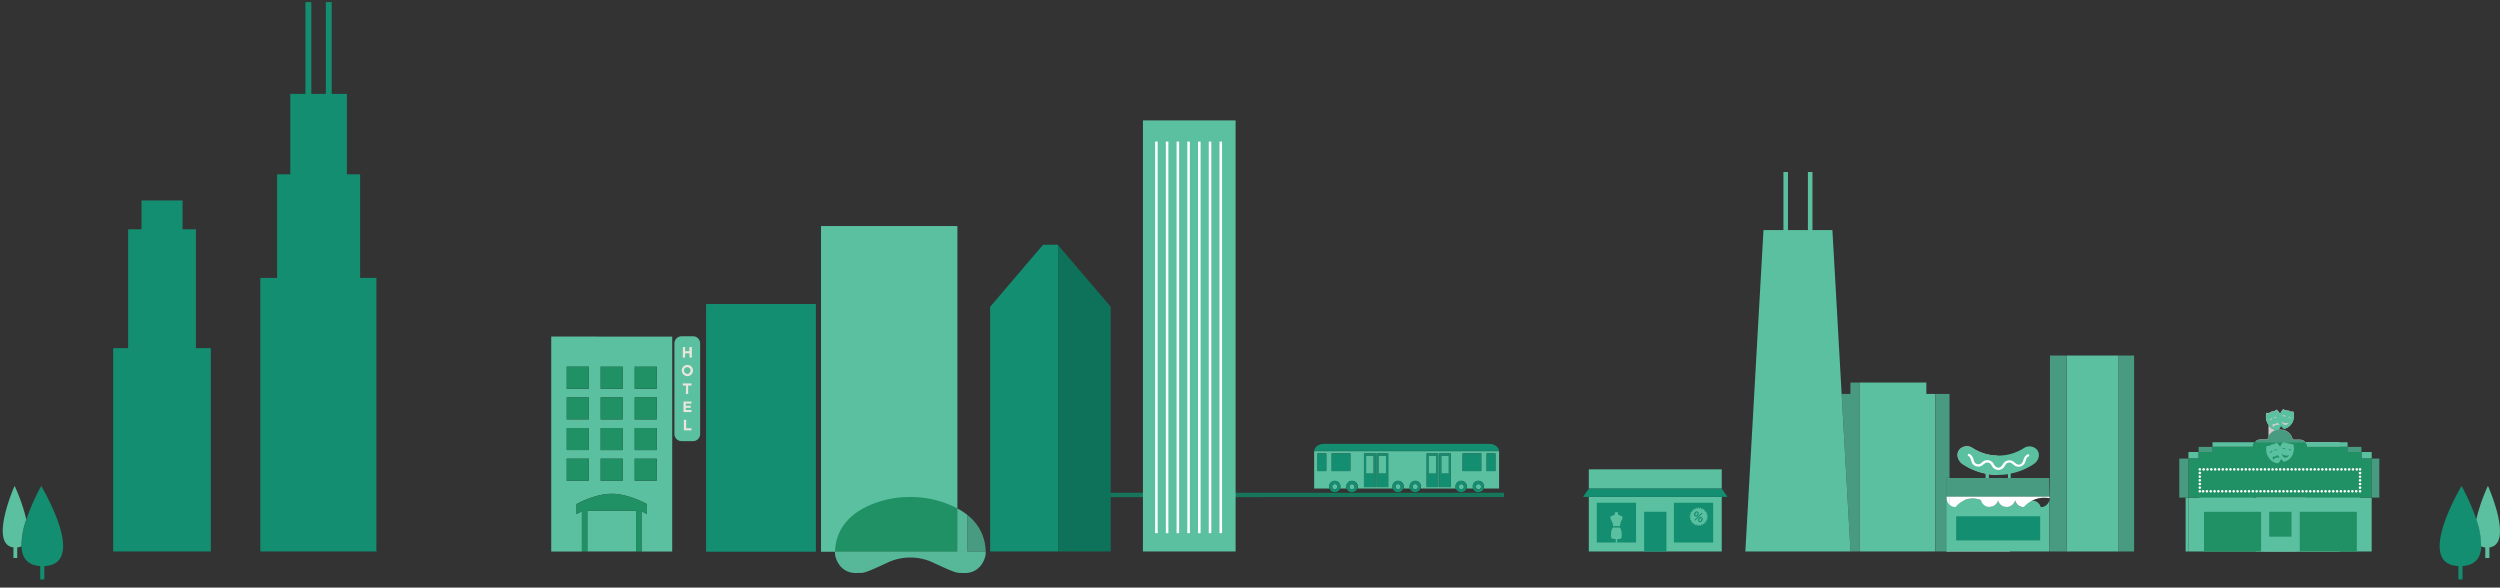 <svg id="Layer_1" data-name="Layer 1" xmlns="http://www.w3.org/2000/svg" xmlns:xlink="http://www.w3.org/1999/xlink" viewBox="0 0 744.38 174.95"><rect x="0" y="0" width="744.38" height="174.95" fill="#333333" stroke="none"/><defs><style>.cls-1{fill:#138e70;}.cls-2{fill:#ccc;}.cls-3{fill:#489a80;}.cls-4{fill:#5bc0a0;}.cls-10,.cls-5{fill:#5ac0a0;}.cls-6{fill:#148e70;}.cls-7{clip-path:url(#clip-path);}.cls-12,.cls-13,.cls-14,.cls-8{fill:none;}.cls-9{fill:#0e725a;}.cls-10{fill-rule:evenodd;}.cls-11{fill:#209164;}.cls-12,.cls-13,.cls-14{stroke:#fff;stroke-linecap:round;stroke-linejoin:round;stroke-width:0.77px;}.cls-13{stroke-dasharray:0 1.14;}.cls-14{stroke-dasharray:0 1.09;}.cls-15{fill:#15765c;}.cls-16{fill:#fff;}.cls-17{fill:#56b799;}.cls-18{fill:#eae6dd;}</style><clipPath id="clip-path"><rect id="_Clipping_Path_" data-name="&lt;Clipping Path&gt;" class="cls-1" x="210.29" y="90.56" width="32.58" height="73.64"/></clipPath></defs><title>green</title><path class="cls-2" d="M594.78,149.49V164.2H579.65V148.36c0-.06,0-.11,0-.44h.83v2.35a4.29,4.29,0,0,1,6.87.72,2.62,2.62,0,0,1,5.07,0A2.6,2.6,0,0,0,594.78,149.49Z"/><path class="cls-2" d="M594.78,135.65v5.76a20.12,20.12,0,0,1-2.69-.22v1.13h-.82V141a18.9,18.9,0,0,1-6.8-2.78,3.49,3.49,0,0,1-1.57-2.34,2.54,2.54,0,0,1,.5-2,3,3,0,0,1,3.85-.55A13.87,13.87,0,0,0,594.78,135.65Z"/><path class="cls-2" d="M598.49,150.78V164.2h-3.7V149.49A2.06,2.06,0,0,0,595,149a2.62,2.62,0,0,0,2.54,2A2.37,2.37,0,0,0,598.49,150.78Z"/><path class="cls-3" d="M610.27,147.92H579.65c0-.57,0-2,0-5.59h30.54C610.24,146,610.26,147.35,610.27,147.92Z"/><polygon class="cls-3" points="553.72 113.89 553.72 164.2 551 164.2 548.35 117.3 550.97 117.3 550.97 113.89 553.72 113.89"/><polygon class="cls-4" points="576.23 117.3 576.23 164.2 553.72 164.2 553.72 113.89 573.57 113.89 573.58 117.3 576.23 117.3"/><path class="cls-3" d="M580.48,117.3v25h-.79c0,3.64,0,5,0,5.59,0,.33,0,.38,0,.44V164.2h-3.43V117.3Z"/><path class="cls-5" d="M580.48,147.92V164.2h-.83V148.36c0-.06,0-.11,0-.44Z"/><path class="cls-2" d="M675.45,123v3.51a5.3,5.3,0,0,1-.55-1.11,4,4,0,0,1-.11-2.29l0-.1h.1A1.89,1.89,0,0,0,675.45,123Z"/><rect class="cls-5" x="650.78" y="148.17" width="0.83" height="16.04"/><polygon id="_Path_" data-name="&lt;Path&gt;" class="cls-6" points="82.21 82.75 82.5 82.75 82.5 51.9 86.44 51.9 86.44 27.95 90.95 27.95 90.95 0.63 92.69 0.63 92.69 27.95 94.86 27.95 97.02 27.95 97.02 0.63 98.77 0.63 98.77 27.95 103.29 27.95 103.29 51.9 107.23 51.9 107.23 82.75 112.07 82.75 112.07 164.2 94.86 164.2 77.51 164.2 77.51 132.44 77.51 82.75 82.21 82.75"/><g id="_Clip_Group_" data-name="&lt;Clip Group&gt;"><rect id="_Clipping_Path_2" data-name="&lt;Clipping Path&gt;" class="cls-1" x="210.29" y="90.56" width="32.58" height="73.64"/><g class="cls-7"><rect id="_Path_2" data-name="&lt;Path&gt;" class="cls-1" x="210.29" y="90.56" width="32.58" height="73.64"/></g></g><polygon id="_Path_3" data-name="&lt;Path&gt;" class="cls-6" points="38.15 103.66 38.15 68.27 42.14 68.27 42.14 59.69 54.35 59.69 54.35 68.27 58.34 68.27 58.34 103.66 62.77 103.66 62.77 164.2 33.71 164.2 33.71 103.66 38.15 103.66"/><rect id="_Path_4" data-name="&lt;Path&gt;" class="cls-4" x="244.49" y="67.35" width="40.54" height="96.85"/><path class="cls-4" d="M285,67.35v84a29.7,29.7,0,0,0-12.9-3.31,18.68,18.68,0,0,0-2.11,0c-6,0-21.07,3.31-21.37,16.17h-4.15V67.35Z"/><rect class="cls-3" x="630.71" y="105.86" width="4.72" height="58.35"/><rect class="cls-5" x="615.32" y="105.86" width="15.39" height="58.35"/><rect class="cls-3" x="610.38" y="105.86" width="4.94" height="58.35"/><path class="cls-2" d="M686.43,131.69a2.15,2.15,0,0,0-1.6-.8h-2.16a3.75,3.75,0,0,0-3.77-3,4,4,0,0,0-.5,0,.85.85,0,1,1,1.64-.23h0a3.68,3.68,0,0,0,2.88-2.94,4,4,0,0,0-.09-2.22,1.74,1.74,0,0,1-1.5-.32,1.71,1.71,0,0,1-1.47-.39,4,4,0,0,0-.95,1.48,4,4,0,0,0-1-1.28l-.08-.06-.07.07a1.64,1.64,0,0,1-1.33.49l-.07,0-.05.06a1.42,1.42,0,0,1-.83.39,1.89,1.89,0,0,1-.54,0h-.1l0,.1a4,4,0,0,0,.11,2.29,5.3,5.3,0,0,0,.55,1.11,3.42,3.42,0,0,0,2.26,1.59,3.66,3.66,0,0,0-2.26,1.89,4,4,0,0,0-.34.92h-2.16a2.13,2.13,0,0,0-1.35.54V164.2h25V131.69Z"/><path class="cls-2" d="M677.71,128.09a3.66,3.66,0,0,0-2.26,1.89v-3.49A3.42,3.42,0,0,0,677.71,128.09Z"/><path class="cls-8" d="M686.43,131.69a2.15,2.15,0,0,0-1.6-.8h-2.16a3.75,3.75,0,0,0-3.77-3,4,4,0,0,0-.5,0,.85.85,0,1,1,1.64-.23h0a3.68,3.68,0,0,0,2.88-2.94,4,4,0,0,0-.09-2.22,1.74,1.74,0,0,1-1.5-.32,1.71,1.71,0,0,1-1.47-.39,4,4,0,0,0-.95,1.48,4,4,0,0,0-1-1.28l-.08-.06-.07.07a1.64,1.64,0,0,1-1.33.49l-.07,0-.05.06a1.42,1.42,0,0,1-.83.39,1.89,1.89,0,0,1-.54,0h-.1l0,.1a4,4,0,0,0,.11,2.29,5.3,5.3,0,0,0,.55,1.11,3.42,3.42,0,0,0,2.26,1.59,3.66,3.66,0,0,0-2.26,1.89,4,4,0,0,0-.34.92h-2.16a2.13,2.13,0,0,0-1.35.54V164.2h25V131.69Z"/><polygon class="cls-1" points="315.06 73.01 315.06 164.2 294.81 164.2 294.81 91.35 310.58 72.87 314.94 72.87 315.06 73.01"/><polygon class="cls-9" points="330.72 91.35 330.72 164.2 315.06 164.2 315.06 73.01 330.72 91.35"/><path id="_Compound_Path_" data-name="&lt;Compound Path&gt;" class="cls-5" d="M473.07,164.2h39.58V147.94H473.07Zm0-24.45v5.74h39.58v-5.74Z"/><path id="_Compound_Path_2" data-name="&lt;Compound Path&gt;" class="cls-1" d="M489.54,164.2h6.64V152.38h-6.64Z"/><path id="_Compound_Path_3" data-name="&lt;Compound Path&gt;" class="cls-1" d="M475.45,161.53h11.69V149.7H475.45Z"/><path id="_Path_5" data-name="&lt;Path&gt;" class="cls-10" d="M480.26,157.07c-.87,1.07-.48,3.2-.48,3.2a4.78,4.78,0,0,0,1.32.26v1h.42l0-1a2.17,2.17,0,0,0,1.27-.29c.3-2.29-.38-3.08-.47-3.17Z"/><path id="_Path_6" data-name="&lt;Path&gt;" class="cls-10" d="M482.38,156.66c.14-1.65.61-1.93.61-1.93l.13-.84a3.2,3.2,0,0,0-1.35-.6v-.63a.69.69,0,0,0-.93,0l-.08.63a5.35,5.35,0,0,0-1.3.58l.16.87a3.4,3.4,0,0,1,.66,1.93Z"/><path id="_Compound_Path_4" data-name="&lt;Compound Path&gt;" class="cls-1" d="M498.41,161.53H510.1V149.7H498.41Z"/><polygon id="_Path_7" data-name="&lt;Path&gt;" class="cls-5" points="506.92 151.24 506.95 151.8 507.44 151.53 507.35 152.08 507.89 151.92 507.68 152.44 508.25 152.4 507.93 152.87 508.49 152.94 508.09 153.34 508.62 153.52 508.15 153.82 508.63 154.12 508.1 154.31 508.51 154.7 507.96 154.78 508.28 155.25 507.71 155.21 507.93 155.73 507.39 155.58 507.5 156.14 507 155.88 506.98 156.44 506.55 156.08 506.42 156.63 506.07 156.19 505.83 156.7 505.57 156.19 505.23 156.64 505.09 156.1 504.67 156.47 504.64 155.9 504.15 156.17 504.24 155.62 503.7 155.78 503.9 155.26 503.34 155.3 503.65 154.83 503.1 154.76 503.5 154.37 502.96 154.18 503.44 153.88 502.96 153.59 503.49 153.39 503.07 153 503.63 152.92 503.31 152.46 503.87 152.49 503.66 151.97 504.2 152.12 504.09 151.56 504.59 151.82 504.61 151.26 505.04 151.62 505.17 151.07 505.52 151.51 505.76 151 506.01 151.51 506.36 151.06 506.5 151.6 506.92 151.24"/><path id="_Compound_Path_5" data-name="&lt;Compound Path&gt;" class="cls-1" d="M504.78,153.81c-.48-.21-.46-.61-.29-1s.45-.7.94-.49.43.65.27,1S505.23,154,504.78,153.81Zm.53-1.21c-.23-.1-.37.15-.46.36s-.15.48.06.57.34-.12.44-.36S505.53,152.69,505.31,152.6Zm-.55,2.4-.29-.13,2.2-2.18.29.13Zm1.23.47c-.48-.21-.46-.61-.29-1s.45-.69.93-.49.43.65.27,1S506.43,155.66,506,155.47Zm.53-1.21c-.23-.1-.37.15-.46.36s-.16.48.06.58.34-.12.44-.36S506.73,154.35,506.51,154.26Z"/><path id="_Compound_Path_6" data-name="&lt;Compound Path&gt;" class="cls-5" d="M674.31,164.2h9.15V150.07h-9.15Z"/><path id="_Compound_Path_7" data-name="&lt;Compound Path&gt;" class="cls-5" d="M654.89,161H671V146.87H654.89Z"/><path id="_Path_8" data-name="&lt;Path&gt;" class="cls-10" d="M661.53,155.68c-1.2,1.28-.66,3.82-.66,3.82a7.48,7.48,0,0,0,1.82.31V161h.58l0-1.19a3.34,3.34,0,0,0,1.75-.35c.41-2.74-.53-3.68-.64-3.79Z"/><path id="_Path_9" data-name="&lt;Path&gt;" class="cls-10" d="M664.44,155.18c.19-2,.84-2.31.84-2.31l.18-1a4.8,4.8,0,0,0-1.86-.72v-.75a1,1,0,0,0-1.28,0l-.11.75a8,8,0,0,0-1.79.69l.22,1c.59.41.82,1.65.91,2.31Z"/><path id="_Compound_Path_8" data-name="&lt;Compound Path&gt;" class="cls-5" d="M686.54,161h16.11V146.87H686.54Z"/><polygon id="_Path_10" data-name="&lt;Path&gt;" class="cls-5" points="698.26 148.7 698.3 149.37 698.98 149.05 698.85 149.71 699.6 149.52 699.31 150.15 700.08 150.09 699.66 150.65 700.43 150.74 699.87 151.21 700.61 151.43 699.95 151.79 700.62 152.14 699.89 152.38 700.45 152.84 699.69 152.94 700.13 153.5 699.35 153.46 699.65 154.08 698.91 153.9 699.05 154.56 698.36 154.25 698.34 154.92 697.75 154.49 697.57 155.15 697.08 154.62 696.75 155.23 696.4 154.63 695.93 155.16 695.74 154.51 695.15 154.95 695.12 154.28 694.44 154.6 694.56 153.94 693.82 154.13 694.1 153.51 693.33 153.56 693.76 153 692.99 152.91 693.54 152.44 692.81 152.22 693.46 151.86 692.8 151.51 693.52 151.27 692.96 150.81 693.73 150.71 693.28 150.16 694.06 150.2 693.76 149.58 694.51 149.75 694.36 149.09 695.05 149.4 695.07 148.73 695.67 149.16 695.85 148.5 696.33 149.03 696.66 148.42 697.01 149.02 697.48 148.49 697.67 149.14 698.26 148.7"/><path id="_Compound_Path_9" data-name="&lt;Compound Path&gt;" class="cls-5" d="M695.31,151.77c-.66-.25-.63-.73-.4-1.2a1,1,0,0,1,1.29-.59c.67.25.59.77.37,1.2A1,1,0,0,1,695.31,151.77Zm.73-1.45c-.31-.12-.52.18-.64.43s-.21.57.08.68.47-.14.61-.42S696.34,150.44,696,150.32Zm-.76,2.88-.4-.15,3-2.6.4.15Zm1.69.56c-.66-.25-.63-.73-.4-1.2a1,1,0,0,1,1.29-.58c.67.25.59.77.37,1.2A1,1,0,0,1,697,153.76Zm.73-1.45c-.31-.12-.52.18-.64.43s-.22.58.08.69.47-.14.61-.43S698,152.43,697.7,152.31Z"/><path id="_Compound_Path_10" data-name="&lt;Compound Path&gt;" class="cls-5" d="M682.83,122.57a1.74,1.74,0,0,1-1.5-.32,1.71,1.71,0,0,1-1.47-.39,4,4,0,0,0-.95,1.48,3.21,3.21,0,0,0-.14.47,4.22,4.22,0,0,0,.4,3,2.87,2.87,0,0,0,.87.91h0a3.68,3.68,0,0,0,2.88-2.94A4,4,0,0,0,682.83,122.57Zm-3.38,1.31a0,0,0,0,1,0,0c0-.08.47-.24.57-.25h.11a.4.4,0,0,1,.26.11c.08.08.12.15.11.21s0,.07,0,.08a.12.12,0,0,1-.08,0,.16.16,0,0,1-.11,0l0,0a.2.2,0,0,0-.2-.09H680a2.32,2.32,0,0,0-.47,0Zm2,2a.94.94,0,0,1-.91.61,1.09,1.09,0,0,1-.25,0,1,1,0,0,1-.8-1v-.15l.06.14a1.1,1.1,0,0,0,.86.49,3.28,3.28,0,0,0,.42,0,1,1,0,0,0,.57-.13l.08-.06Zm.81-1.3h0s0,0-.05,0a2.26,2.26,0,0,0-.39-.27l0,0a.22.22,0,0,0-.23,0l-.06,0h-.06a.11.11,0,0,1-.11-.09.1.1,0,0,1,0,0,.06.06,0,0,1,0,0,.34.34,0,0,1,.2-.12l.13,0a.35.35,0,0,1,.23.09h0c.11.07.41.43.39.49Z"/><path id="_Compound_Path_11" data-name="&lt;Compound Path&gt;" class="cls-5" d="M679.17,124a2.92,2.92,0,0,0-.27-.62,4,4,0,0,0-1-1.28l-.08-.06-.07.07a1.64,1.64,0,0,1-1.33.49l-.07,0-.05.06a1.42,1.42,0,0,1-.83.39,1.89,1.89,0,0,1-.54,0h-.1l0,.1a4,4,0,0,0,.11,2.29,5.3,5.3,0,0,0,.55,1.11,3.42,3.42,0,0,0,2.26,1.59,3,3,0,0,0,.43,0h.07l0,0a1.15,1.15,0,0,0,.16-.15,2.87,2.87,0,0,0,.78-1.14A4.59,4.59,0,0,0,679.17,124Zm-2,.2a.15.15,0,0,1,.1,0,.17.17,0,0,1,.11,0l0,0a.2.2,0,0,0,.21,0h0a2.07,2.07,0,0,0,.45-.13h0a0,0,0,0,1,0,0c0,.09-.44.33-.53.36h0l-.15,0a.41.41,0,0,1-.23-.07c-.09-.07-.15-.13-.15-.2A.14.14,0,0,1,677.22,124.16Zm-.64.54a.36.36,0,0,1-.27.26h0a2.06,2.06,0,0,1-.5.06c-.09,0-.15,0-.15,0s0-.06.06-.06a4.16,4.16,0,0,0,.45-.16l0,0a.2.2,0,0,0,.14-.16.18.18,0,0,1,0-.07.15.15,0,0,1,.13-.12h.05a.1.1,0,0,1,.06.06C676.63,124.51,676.62,124.59,676.58,124.7Zm2.12,1.82a.14.14,0,0,1-.15,0,1.71,1.71,0,0,0-.84,0,1.38,1.38,0,0,0-.73.51.16.16,0,0,1-.14.07.38.38,0,0,1-.1-.21,1.5,1.5,0,0,1,0-.55c0-.08,0-.11.11-.16s.13,0,.29,0a1.1,1.1,0,0,0,.4,0,1,1,0,0,0,.28-.2c.11-.11.19-.15.24-.15a.21.21,0,0,1,.19.07,1.28,1.28,0,0,1,.36.41A.38.38,0,0,1,678.71,126.52Z"/><rect class="cls-5" x="651.61" y="148.17" width="54.56" height="16.04"/><path class="cls-5" d="M699,131.69v1.36H687a2.09,2.09,0,0,0-.56-1.36Z"/><rect class="cls-4" x="703.12" y="134.59" width="3.05" height="1.95"/><rect class="cls-4" x="651.61" y="134.59" width="3.05" height="1.95"/><path class="cls-5" d="M671.34,131.69a2.09,2.09,0,0,0-.56,1.36h-12v-1.36Z"/><path id="_Compound_Path_12" data-name="&lt;Compound Path&gt;" class="cls-11" d="M675.66,159.8h6.64v-7.42h-6.64Z"/><path id="_Compound_Path_13" data-name="&lt;Compound Path&gt;" class="cls-11" d="M684.75,164.2h17V152.38h-17Z"/><path id="_Compound_Path_14" data-name="&lt;Compound Path&gt;" class="cls-11" d="M656.24,164.2h17V152.38h-17Z"/><path class="cls-3" d="M686.43,131.69H671.34a1.58,1.58,0,0,1,.26-.26,2.13,2.13,0,0,1,1.35-.54h2.16a4,4,0,0,1,.34-.92,3.66,3.66,0,0,1,2.26-1.89,4.79,4.79,0,0,1,.68-.13,4,4,0,0,1,.5,0,3.75,3.75,0,0,1,3.77,3h2.16A2.15,2.15,0,0,1,686.43,131.69Z"/><path class="cls-11" d="M706.17,136.54v11.62H651.61V136.54h3v-2h4.16v-1.53h12a2.09,2.09,0,0,1,.56-1.36h15.09a2.09,2.09,0,0,1,.56,1.36h12v1.53h4.16v2Z"/><rect class="cls-3" x="698.95" y="133.06" width="4.16" height="1.53"/><rect class="cls-3" x="706.17" y="136.54" width="2.28" height="11.62"/><rect class="cls-3" x="648.88" y="136.54" width="2.73" height="11.62"/><rect class="cls-3" x="654.65" y="133.06" width="4.16" height="1.53"/><line class="cls-12" x1="702.71" y1="146.28" x2="702.71" y2="146.28"/><line class="cls-13" x1="701.57" y1="146.28" x2="655.57" y2="146.28"/><line class="cls-12" x1="655" y1="146.28" x2="655" y2="146.28"/><line class="cls-14" x1="655" y1="145.19" x2="655" y2="140.31"/><line class="cls-12" x1="655" y1="139.76" x2="655" y2="139.76"/><line class="cls-13" x1="656.14" y1="139.76" x2="702.14" y2="139.76"/><line class="cls-12" x1="702.71" y1="139.76" x2="702.71" y2="139.76"/><line class="cls-14" x1="702.71" y1="140.85" x2="702.71" y2="145.73"/><path id="_Compound_Path_15" data-name="&lt;Compound Path&gt;" class="cls-5" d="M682.83,132.33a34,34,0,0,1-3-.7,4,4,0,0,0-1.08,1.95,3.69,3.69,0,0,0,1.26,3.92h0a3.69,3.69,0,0,0,2.88-2.94A4,4,0,0,0,682.83,132.33Zm-3.37,1.31a0,0,0,0,1,0,0c0-.08.47-.24.57-.25h.1a.36.36,0,0,1,.26.12.29.29,0,0,1,.11.21.1.1,0,0,1,0,.08h0a.11.11,0,0,1-.08,0,.15.15,0,0,1-.11-.05l0-.05a.2.2,0,0,0-.19-.09H680a2.42,2.42,0,0,0-.47.06Zm2,2a1,1,0,0,1-.9.61l-.25,0a1,1,0,0,1-.8-1V135l.06.14s.17.37.85.49a2.45,2.45,0,0,0,.42,0,1,1,0,0,0,.57-.12l.08-.06Zm.82-1.32v0h0l0,0a2.4,2.4,0,0,0-.39-.28l0,0a.21.21,0,0,0-.22,0l-.06,0h-.06a.12.12,0,0,1-.12-.09h0a.1.1,0,0,1,0-.08.29.29,0,0,1,.2-.12l.12,0a.37.37,0,0,1,.24.09h0C682,133.85,682.29,134.21,682.27,134.27Z"/><path id="_Compound_Path_16" data-name="&lt;Compound Path&gt;" class="cls-5" d="M679.17,133.72a4.13,4.13,0,0,0-1.29-1.9l-.08-.06-.07.06a1.62,1.62,0,0,1-1.33.49l-.07,0,0,.06a1.62,1.62,0,0,1-1.36.41h-.1l0,.09a4.13,4.13,0,0,0,.11,2.3c.15.44,1,2.66,3.24,2.75h.09C679.95,136.46,679.32,134.17,679.17,133.72Zm-1.95.2a.12.12,0,0,1,.1-.05.17.17,0,0,1,.1,0l.05,0a.19.19,0,0,0,.21.05h0a2.38,2.38,0,0,0,.45-.14h0a.05.05,0,0,1,.05,0c0,.09-.44.33-.53.36h0a.49.49,0,0,1-.15,0,.4.4,0,0,1-.22-.08.3.3,0,0,1-.15-.19A.12.12,0,0,1,677.22,133.92Zm-.64.53a.38.38,0,0,1-.27.26h0a2,2,0,0,1-.5.06c-.09,0-.14,0-.15-.05s0-.06.06-.06a2.39,2.39,0,0,0,.45-.16l0,0c.11-.05.12-.09.14-.16l0-.07a.14.14,0,0,1,.13-.11h0a.1.1,0,0,1,.07.05A.3.3,0,0,1,676.59,134.46Zm2.12,1.83a.15.15,0,0,1-.16,0,1.76,1.76,0,0,0-.84,0,1.44,1.44,0,0,0-.73.51.15.15,0,0,1-.14.07.38.38,0,0,1-.1-.21,1.46,1.46,0,0,1,0-.55.21.21,0,0,1,.11-.16s.13,0,.28,0a1,1,0,0,0,.4-.05,1.08,1.08,0,0,0,.28-.19c.12-.11.19-.15.24-.15a.21.21,0,0,1,.19.06,1.46,1.46,0,0,1,.36.41A.38.38,0,0,1,678.71,136.28Z"/><polygon id="_Path_11" data-name="&lt;Path&gt;" class="cls-15" points="447.82 146.72 330.55 146.74 330.6 148.02 447.82 148 447.82 146.72"/><path id="_Compound_Path_17" data-name="&lt;Compound Path&gt;" class="cls-5" d="M446.33,134.25h-55a.17.17,0,0,0,0,.07h55A.17.17,0,0,0,446.33,134.25Z"/><path class="cls-4" d="M391.29,134.32v11.15h4.58a1.57,1.57,0,0,1-.12-.61,1.69,1.69,0,0,1,1.69-1.69h0a1.69,1.69,0,0,1,1.68,1.7,1.52,1.52,0,0,1-.12.6h2a1.58,1.58,0,0,1-.12-.61,1.7,1.7,0,1,1,3.4,0,1.53,1.53,0,0,1-.12.6h10.56a1.57,1.57,0,0,1-.12-.61,1.69,1.69,0,0,1,1.69-1.69h0a1.69,1.69,0,0,1,1.68,1.7,1.52,1.52,0,0,1-.12.6h2a1.57,1.57,0,0,1-.12-.61,1.69,1.69,0,0,1,1.69-1.69h0a1.69,1.69,0,0,1,1.68,1.7,1.52,1.52,0,0,1-.12.6H433.5a1.57,1.57,0,0,1-.12-.61,1.7,1.7,0,0,1,1.69-1.69h0a1.7,1.7,0,0,1,1.69,1.7,1.72,1.72,0,0,1-.12.6h2a1.58,1.58,0,0,1-.12-.61,1.69,1.69,0,0,1,1.69-1.69h0a1.69,1.69,0,0,1,1.68,1.7,1.52,1.52,0,0,1-.12.6h4.58V134.32Zm3.62,5.95h-2.63V135h2.63Zm7.16,0H396.5V135h5.57Zm7.52,4.77h-3.47V135h3.47Zm3.75,0h-3.47V135h3.47Zm14.91,0h-3.47V135h3.47Zm3.75,0h-3.46V135H432Zm9.05-4.77h-5.57V135h5.57Zm4.22,0h-2.63V135h2.63Z"/><path class="cls-4" d="M441,144.87a.28.28,0,0,1,0,.09.76.76,0,0,1-.26.51.39.39,0,0,1-.1.08l-.13.07a.77.77,0,0,1-.31.06.74.74,0,0,1-.44-.14l0,0,0,0a.79.79,0,0,1-.28-.6.86.86,0,0,1,0-.24.8.8,0,0,1,.77-.57.77.77,0,0,1,.57.24l0,0,0,.06a.6.6,0,0,1,.13.25A.67.67,0,0,1,441,144.87Z"/><path class="cls-4" d="M435.89,144.87V145a.78.78,0,0,1-.27.51.39.39,0,0,1-.1.08l-.12.07a.86.86,0,0,1-.32.06.76.76,0,0,1-.44-.14l0,0s0,0,0,0a.78.78,0,0,1-.27-.6.89.89,0,0,1,0-.24.81.81,0,0,1,.77-.57h0a.8.8,0,0,1,.57.24l0,0,0,.06a.77.77,0,0,1,.14.25A1,1,0,0,1,435.89,144.87Z"/><path class="cls-4" d="M422.19,144.87s0,.06,0,.09a.76.76,0,0,1-.26.51.39.39,0,0,1-.1.08l-.13.07a.81.81,0,0,1-.31.06.72.72,0,0,1-.44-.14l-.05,0a.08.08,0,0,1,0,0,.76.76,0,0,1-.28-.6.6.6,0,0,1,0-.24.8.8,0,0,1,.77-.57.78.78,0,0,1,.57.24l0,0,.05.06a.76.76,0,0,1,.13.25A1,1,0,0,1,422.19,144.87Z"/><path class="cls-4" d="M417.08,144.87a.27.27,0,0,1,0,.09.76.76,0,0,1-.26.51.39.39,0,0,1-.1.08l-.13.07a.78.78,0,0,1-.31.06.74.74,0,0,1-.44-.14l-.05,0,0,0a.79.79,0,0,1-.28-.6.86.86,0,0,1,0-.24.8.8,0,0,1,.77-.57.77.77,0,0,1,.57.24l0,0,0,.06a.6.6,0,0,1,.13.25A.67.67,0,0,1,417.08,144.87Z"/><path class="cls-4" d="M403.36,144.87V145a.78.78,0,0,1-.27.51l-.09.08-.13.07a.82.82,0,0,1-.32.06.76.76,0,0,1-.44-.14l-.05,0,0,0a.78.78,0,0,1-.27-.6.61.61,0,0,1,0-.24.8.8,0,0,1,1.33-.33l0,0,.05.06a.74.74,0,0,1,.16.49Z"/><path class="cls-6" d="M446.33,134.25h-55c.05-1.44,1.84-2.08,2.66-2.08h49.71C444.49,132.17,446.28,132.81,446.33,134.25Z"/><path class="cls-6" d="M446.34,134.32h-55a.17.17,0,0,1,0-.07h55A.17.17,0,0,1,446.34,134.32Z"/><path class="cls-6" d="M440.19,143.17h0a1.69,1.69,0,0,0-1.69,1.69,1.58,1.58,0,0,0,.12.61.15.15,0,0,0,0,.07,1.72,1.72,0,0,0,1.55,1,1.69,1.69,0,0,0,1.55-1,.24.24,0,0,0,0-.08,1.52,1.52,0,0,0,.12-.6A1.69,1.69,0,0,0,440.19,143.17ZM441,145a.76.76,0,0,1-.26.51.39.39,0,0,1-.1.08l-.13.07a.77.77,0,0,1-.31.06.74.74,0,0,1-.44-.14l0,0,0,0a.79.79,0,0,1-.28-.6.86.86,0,0,1,0-.24.8.8,0,0,1,.77-.57.77.77,0,0,1,.57.24l0,0,0,.06a.6.6,0,0,1,.13.25.67.67,0,0,1,0,.24A.28.28,0,0,1,441,145Z"/><path class="cls-6" d="M435.08,143.17h0a1.7,1.7,0,0,0-1.69,1.69,1.57,1.57,0,0,0,.12.61.15.15,0,0,0,0,.07,1.72,1.72,0,0,0,1.55,1,1.69,1.69,0,0,0,1.55-1l0-.08a1.72,1.72,0,0,0,.12-.6A1.7,1.7,0,0,0,435.08,143.17Zm.81,1.79a.78.78,0,0,1-.27.51.39.39,0,0,1-.1.08l-.12.07a.86.86,0,0,1-.32.06.76.76,0,0,1-.44-.14l0,0s0,0,0,0a.78.78,0,0,1-.27-.6.89.89,0,0,1,0-.24.81.81,0,0,1,.77-.57h0a.8.8,0,0,1,.57.24l0,0,0,.06a.77.77,0,0,1,.14.25,1,1,0,0,1,0,.24Z"/><path class="cls-6" d="M421.38,143.17h0a1.69,1.69,0,0,0-1.69,1.69,1.57,1.57,0,0,0,.12.61.14.14,0,0,0,0,.07,1.7,1.7,0,0,0,1.54,1h0a1.71,1.71,0,0,0,1.55-1,.23.23,0,0,0,0-.08,1.52,1.52,0,0,0,.12-.6A1.69,1.69,0,0,0,421.38,143.17Zm.8,1.79a.76.76,0,0,1-.26.51.39.39,0,0,1-.1.08l-.13.07a.81.81,0,0,1-.31.06.72.72,0,0,1-.44-.14l-.05,0a.08.08,0,0,1,0,0,.76.76,0,0,1-.28-.6.6.6,0,0,1,0-.24.8.8,0,0,1,.77-.57.78.78,0,0,1,.57.24l0,0,.05.06a.76.76,0,0,1,.13.25,1,1,0,0,1,0,.24S422.18,144.93,422.18,145Z"/><path class="cls-6" d="M416.27,143.17h0a1.69,1.69,0,0,0-1.69,1.69,1.57,1.57,0,0,0,.12.61.15.15,0,0,0,0,.07,1.72,1.72,0,0,0,1.55,1,1.69,1.69,0,0,0,1.55-1,.23.23,0,0,0,0-.08,1.52,1.52,0,0,0,.12-.6A1.69,1.69,0,0,0,416.27,143.17Zm.8,1.79a.76.76,0,0,1-.26.51.39.39,0,0,1-.1.08l-.13.07a.78.78,0,0,1-.31.06.74.74,0,0,1-.44-.14l-.05,0,0,0a.79.79,0,0,1-.28-.6.86.86,0,0,1,0-.24.8.8,0,0,1,.77-.57.77.77,0,0,1,.57.24l0,0,0,.06a.6.6,0,0,1,.13.25.67.67,0,0,1,0,.24A.27.27,0,0,1,417.07,145Z"/><path class="cls-6" d="M402.56,143.17a1.71,1.71,0,0,0-1.7,1.69,1.58,1.58,0,0,0,.12.61.15.15,0,0,0,0,.07,1.72,1.72,0,0,0,1.55,1h0a1.69,1.69,0,0,0,1.54-1l0-.08a1.53,1.53,0,0,0,.12-.6A1.7,1.7,0,0,0,402.56,143.17Zm.81,1.79a.78.78,0,0,1-.27.51l-.09.08-.13.07a.82.82,0,0,1-.32.06.76.76,0,0,1-.44-.14l-.05,0,0,0a.78.78,0,0,1-.27-.6.61.61,0,0,1,0-.24.8.8,0,0,1,1.33-.33l0,0,.05.06a.74.74,0,0,1,.16.49Z"/><path class="cls-4" d="M398.26,144.87s0,.06,0,.09a.76.76,0,0,1-.26.51.39.39,0,0,1-.1.08l-.13.07a.81.81,0,0,1-.31.06.72.72,0,0,1-.44-.14l-.05,0,0,0a.79.79,0,0,1-.28-.6.61.61,0,0,1,0-.24.8.8,0,0,1,.77-.57.78.78,0,0,1,.57.24l0,0,.05.06a.74.74,0,0,1,.13.25A1,1,0,0,1,398.26,144.87Z"/><path class="cls-6" d="M397.46,143.17h0a1.69,1.69,0,0,0-1.69,1.69,1.57,1.57,0,0,0,.12.61.14.14,0,0,0,0,.07,1.7,1.7,0,0,0,1.54,1h0a1.71,1.71,0,0,0,1.55-1,.23.23,0,0,0,0-.08,1.52,1.52,0,0,0,.12-.6A1.69,1.69,0,0,0,397.46,143.17Zm.8,1.79a.76.76,0,0,1-.26.51.39.39,0,0,1-.1.08l-.13.07a.81.81,0,0,1-.31.06.72.72,0,0,1-.44-.14l-.05,0,0,0a.79.79,0,0,1-.28-.6.61.61,0,0,1,0-.24.8.8,0,0,1,.77-.57.78.78,0,0,1,.57.24l0,0,.05.06a.74.74,0,0,1,.13.25,1,1,0,0,1,0,.24S398.25,144.93,398.25,145Z"/><path class="cls-6" d="M406.12,135v10h3.47V135Zm2.83,5.92h-2.18v-5.23h2.18Z"/><rect class="cls-4" x="406.77" y="135.72" width="2.18" height="5.23"/><path class="cls-6" d="M409.88,135v10h3.47V135Zm2.82,5.92h-2.18v-5.23h2.18Z"/><rect class="cls-4" x="410.51" y="135.72" width="2.18" height="5.23"/><path class="cls-6" d="M424.79,135v10h3.47V135Zm2.82,5.92h-2.18v-5.23h2.18Z"/><rect class="cls-4" x="425.42" y="135.72" width="2.18" height="5.23"/><path class="cls-6" d="M428.54,135v10H432V135Zm2.82,5.92h-2.18v-5.23h2.18Z"/><rect class="cls-4" x="429.18" y="135.72" width="2.18" height="5.23"/><rect class="cls-6" x="392.28" y="135.03" width="2.63" height="5.24"/><rect class="cls-6" x="396.5" y="135.03" width="5.57" height="5.24"/><rect class="cls-6" x="442.64" y="135.03" width="2.63" height="5.24"/><rect class="cls-6" x="435.48" y="135.03" width="5.57" height="5.24"/><path id="_Compound_Path_18" data-name="&lt;Compound Path&gt;" class="cls-5" d="M607.64,151a2.62,2.62,0,0,0-5.07,0,2.63,2.63,0,0,1-2.54-2,2.57,2.57,0,0,1-1.54,1.75,2.37,2.37,0,0,1-1,.21,2.62,2.62,0,0,1-2.54-2,2.06,2.06,0,0,1-.18.47,2.61,2.61,0,0,1-4.89-.47,6.41,6.41,0,0,0-7.61,2,2.64,2.64,0,0,1-1.8-.72v-2.35h-.83c0,.33,0,.38,0,.44V164.2h30.62V148.36A2.63,2.63,0,0,1,607.64,151Z"/><rect id="_Rectangle_" data-name="&lt;Rectangle&gt;" class="cls-1" x="582.46" y="153.73" width="25.01" height="7.18"/><path id="_Compound_Path_19" data-name="&lt;Compound Path&gt;" class="cls-5" d="M606.53,133.92a3,3,0,0,0-3.86-.54,14,14,0,0,1-7.7,2.27h-.18a13.87,13.87,0,0,1-7.53-2.27,3,3,0,0,0-3.85.55,2.54,2.54,0,0,0-.5,2,3.49,3.49,0,0,0,1.57,2.34,18.9,18.9,0,0,0,6.8,2.78v1.27h.82v-1.13a20.12,20.12,0,0,0,2.69.22H595a19.66,19.66,0,0,0,2.87-.22v1.13h.82V141a18.6,18.6,0,0,0,6.79-2.78,3.43,3.43,0,0,0,1.57-2.34A2.5,2.5,0,0,0,606.53,133.92Z"/><path id="_Path_12" data-name="&lt;Path&gt;" class="cls-16" d="M604,135.88c-.52.25-.64.65-.85,1.29a2.27,2.27,0,0,1-1.49,1.72,2.22,2.22,0,0,1-2.18-.57c-.52-.42-.85-.67-1.4-.59s-.79.42-1.17,1a2.11,2.11,0,0,1-3.8,0c-.37-.56-.6-.9-1.15-1s-.88.16-1.41.56a2.13,2.13,0,0,1-3.63-1.21c-.19-.64-.31-1-.82-1.3a.35.35,0,0,1-.16-.48.37.37,0,0,1,.49-.14,2.55,2.55,0,0,1,1.21,1.77c.2.63.38,1,.94,1.23s1,0,1.49-.42a2.21,2.21,0,0,1,3.67.61c.38.54.66.87,1.26.88s.89-.32,1.28-.86a2.22,2.22,0,0,1,3.69-.54c.53.4.91.63,1.48.45s.76-.58,1-1.22a2.58,2.58,0,0,1,1.26-1.76.35.35,0,1,1,.31.63Z"/><path class="cls-16" d="M610.27,148.36a8.06,8.06,0,0,0-7.7,2.63,2.63,2.63,0,0,1-2.54-2,2.57,2.57,0,0,1-1.54,1.75,2.37,2.37,0,0,1-1,.21,2.62,2.62,0,0,1-2.54-2,2.06,2.06,0,0,1-.18.47,2.61,2.61,0,0,1-4.89-.47,6.41,6.41,0,0,0-7.61,2,2.64,2.64,0,0,1-1.8-.72v-2.35h29.79C610.26,148.25,610.27,148.3,610.27,148.36Z"/><path class="cls-16" d="M580.48,147.92v2.35a2.62,2.62,0,0,1-.83-1.91c0-.06,0-.11,0-.44Z"/><rect id="_Path_13" data-name="&lt;Path&gt;" class="cls-4" x="340.31" y="35.85" width="27.59" height="128.35"/><rect class="cls-16" x="363.11" y="42.16" width="0.76" height="116.59"/><rect class="cls-16" x="359.91" y="42.16" width="0.76" height="116.59"/><rect class="cls-16" x="356.72" y="42.16" width="0.76" height="116.59"/><rect class="cls-16" x="353.52" y="42.16" width="0.76" height="116.59"/><rect class="cls-16" x="350.33" y="42.16" width="0.76" height="116.59"/><rect class="cls-16" x="343.94" y="42.16" width="0.76" height="116.59"/><rect class="cls-16" x="347.13" y="42.16" width="0.76" height="116.59"/><path class="cls-1" d="M738.8,162.67c-.13,3.2-1.59,5.61-5.57,5.87v4H732v-4c-3.47-.14-5-1.87-5.46-4.34s.33-6,1.48-9.17a65.67,65.67,0,0,1,4.92-10.33,63.93,63.93,0,0,1,4.41,10A23.3,23.3,0,0,1,738.8,162.67Z"/><path class="cls-5" d="M741.22,163v3.14H740V163a3.86,3.86,0,0,1-1.25-.34,23.3,23.3,0,0,0-1.44-8,53.36,53.36,0,0,1,3.48-10S748.56,162,741.22,163Z"/><polygon class="cls-5" points="551 164.2 519.68 164.2 525.08 68.5 531.02 68.5 531.02 51.22 532.37 51.22 532.37 68.5 538.31 68.5 538.31 51.22 539.66 51.22 539.66 68.5 545.6 68.5 546.85 90.56 548.35 117.3 551 164.2"/><path class="cls-3" d="M293.49,164.2h-5.4V153.38A13.86,13.86,0,0,1,293.49,164.2Z"/><path class="cls-17" d="M293.5,164.61c0,1.84-1.69,6.11-6.31,6-2.36-.06-1.79.41-9-2.93a16,16,0,0,0-14.27,0c-7.19,3.34-6.62,2.87-9,2.93-4.62.1-6.31-4.16-6.31-6,0-.14,0-.28,0-.41H285V151.35a21,21,0,0,1,3.07,2V164.2h5.4C293.5,164.34,293.5,164.47,293.5,164.61Z"/><path class="cls-11" d="M285,151.35V164.2H248.64C249,151.35,264,148,270,148a18.68,18.68,0,0,1,2.11,0A29.7,29.7,0,0,1,285,151.35Z"/><path id="_Compound_Path_20" data-name="&lt;Compound Path&gt;" class="cls-5" d="M208.47,102.24a2.11,2.11,0,0,0-2.11-2.11h-3.45a2.11,2.11,0,0,0-2.1,2.11v27a2.11,2.11,0,0,0,2.11,2.1h3.45a2.11,2.11,0,0,0,2.1-2.11Z"/><path id="_Compound_Path_21" data-name="&lt;Compound Path&gt;" class="cls-18" d="M203.32,103.33H204v1.24h1.27v-1.24H206v3.14h-.69v-1.26H204v1.26h-.69Z"/><path id="_Compound_Path_22" data-name="&lt;Compound Path&gt;" class="cls-18" d="M203,110.32h0a1.67,1.67,0,0,1,3.34,0h0a1.67,1.67,0,0,1-3.34,0Zm2.61,0h0a1,1,0,0,0-1-1,.94.94,0,0,0-.94,1h0a1,1,0,0,0,1,1A.94.94,0,0,0,205.59,110.32Z"/><path id="_Compound_Path_23" data-name="&lt;Compound Path&gt;" class="cls-18" d="M204.3,114.79h-1v-.64h2.6v.64h-1v2.5h-.69Z"/><path id="_Compound_Path_24" data-name="&lt;Compound Path&gt;" class="cls-18" d="M203.52,119.56h2.37v.61H204.2v.64h1.48v.61H204.2v.66h1.7v.61h-2.39Z"/><path id="_Compound_Path_25" data-name="&lt;Compound Path&gt;" class="cls-18" d="M203.63,125h.69v2.51h1.57v.63h-2.26Z"/><path class="cls-4" d="M164.13,100.21v64h9.13V152.27c-1,.46-1.61.82-1.61.82v-3s5.42-3.07,10.49-3.07,10.49,3.07,10.49,3.07v3a15.88,15.88,0,0,0-1.61-.87v12h9.13v-64Zm11.19,42.93h-6.57v-6.57h6.57Zm0-9.13h-6.57v-6.57h6.57Zm0-9.13h-6.57V118.3h6.57Zm0-9.12h-6.57v-6.58h6.57Zm10.1,27.39h-6.57v-6.57h6.57Zm0-9.13h-6.57v-6.57h6.57Zm0-9.13h-6.57V118.3h6.57Zm0-9.12h-6.57v-6.58h6.57Zm10.1,27.39H189v-6.57h6.57Zm0-9.13H189v-6.57h6.57Zm0-9.13H189V118.3h6.57Zm0-9.12H189v-6.58h6.57Z"/><rect class="cls-4" x="174.88" y="152.1" width="14.52" height="12.1"/><path class="cls-11" d="M192.63,150.09v3a15.88,15.88,0,0,0-1.61-.87v12H189.4V152.1H174.88v12.1h-1.61V152.27c-1,.46-1.61.82-1.61.82v-3s5.42-3.07,10.49-3.07S192.63,150.09,192.63,150.09Z"/><rect class="cls-11" x="168.75" y="118.3" width="6.57" height="6.57"/><rect class="cls-11" x="178.85" y="118.3" width="6.57" height="6.57"/><rect class="cls-11" x="188.95" y="118.3" width="6.57" height="6.57"/><rect class="cls-11" x="168.75" y="109.16" width="6.57" height="6.58"/><rect class="cls-11" x="178.85" y="109.16" width="6.57" height="6.58"/><rect class="cls-11" x="188.95" y="109.16" width="6.57" height="6.58"/><rect class="cls-11" x="168.75" y="127.43" width="6.57" height="6.57"/><rect class="cls-11" x="178.85" y="127.43" width="6.57" height="6.57"/><rect class="cls-11" x="188.95" y="127.43" width="6.57" height="6.57"/><rect class="cls-11" x="168.75" y="136.56" width="6.57" height="6.57"/><rect class="cls-11" x="178.85" y="136.56" width="6.57" height="6.57"/><rect class="cls-11" x="188.95" y="136.56" width="6.57" height="6.57"/><polygon class="cls-1" points="514.36 147.94 471.37 147.94 473.07 145.49 512.65 145.49 514.36 147.94"/><path class="cls-1" d="M6.4,162.67c.13,3.2,1.59,5.61,5.57,5.87v4H13.2v-4c3.47-.14,5-1.87,5.46-4.34s-.33-6-1.48-9.17a65.67,65.67,0,0,0-4.92-10.33,63.93,63.93,0,0,0-4.41,10A23.3,23.3,0,0,0,6.4,162.67Z"/><path class="cls-5" d="M4,163v3.14H5.14V163a3.86,3.86,0,0,0,1.25-.34,23.3,23.3,0,0,1,1.44-8,53.36,53.36,0,0,0-3.48-10S-3.36,162,4,163Z"/></svg>